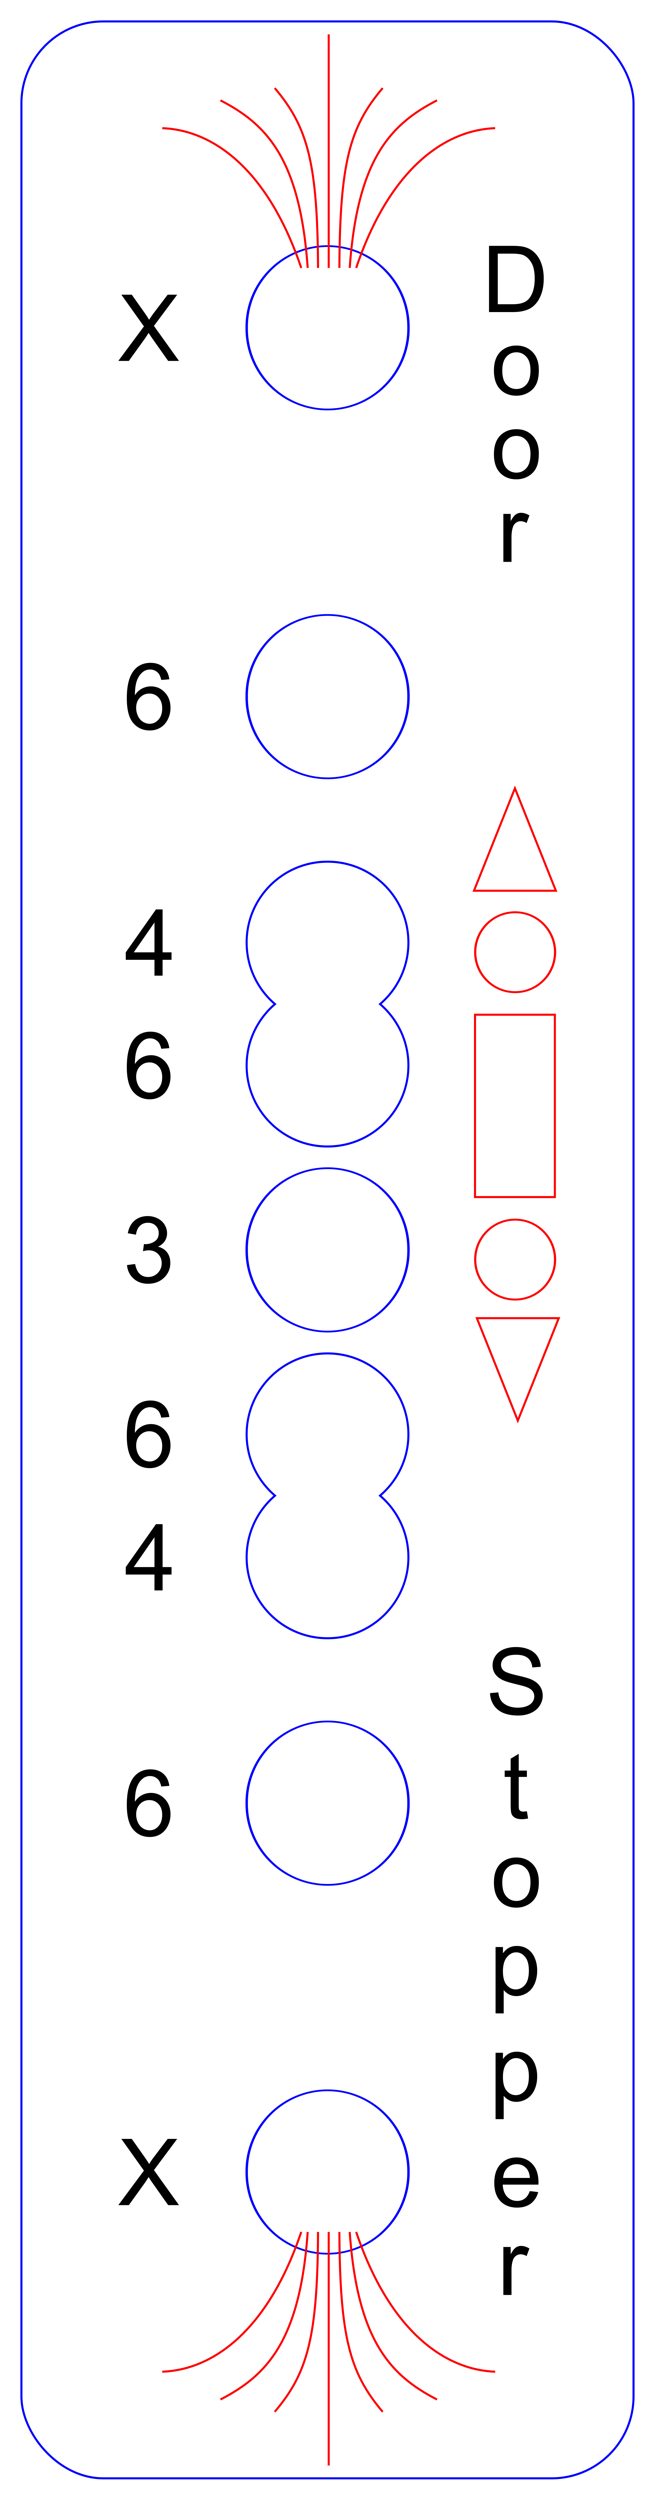 <?xml version="1.0" encoding="UTF-8" standalone="no"?>
<!-- Created with Inkscape (http://www.inkscape.org/) -->

<svg
   xmlns:dc="http://purl.org/dc/elements/1.1/"
   xmlns:cc="http://creativecommons.org/ns#"
   xmlns:rdf="http://www.w3.org/1999/02/22-rdf-syntax-ns#"
   xmlns:svg="http://www.w3.org/2000/svg"
   xmlns="http://www.w3.org/2000/svg"
   xmlns:sodipodi="http://sodipodi.sourceforge.net/DTD/sodipodi-0.dtd"
   xmlns:inkscape="http://www.inkscape.org/namespaces/inkscape"
   width="113.368"
   height="432.274"
   id="svg2"
   version="1.1"
   inkscape:version="0.48.5 r10040"
   sodipodi:docname="door_opener_x.svg">
  <defs
     id="defs4">
    <inkscape:path-effect
       effect="spiro"
       id="path-effect4151"
       is_visible="true" />
  </defs>
  <sodipodi:namedview
     id="base"
     pagecolor="#ffffff"
     bordercolor="#666666"
     borderopacity="1.0"
     inkscape:pageopacity="0.0"
     inkscape:pageshadow="2"
     inkscape:zoom="1.7928439"
     inkscape:cx="139.56587"
     inkscape:cy="216.83291"
     inkscape:document-units="mm"
     inkscape:current-layer="layer2"
     showgrid="false"
     fit-margin-top="1"
     fit-margin-left="1"
     fit-margin-right="1"
     fit-margin-bottom="1"
     inkscape:window-width="1920"
     inkscape:window-height="981"
     inkscape:window-x="0"
     inkscape:window-y="0"
     inkscape:window-maximized="1"
     units="mm" />
  <g
     inkscape:label="Layer 1"
     inkscape:groupmode="layer"
     id="layer1"
     transform="translate(-104.863,-60.957)"
     style="display:inline">
    <path
       sodipodi:type="arc"
       style="fill:none;stroke:#0000ff;stroke-width:0.351;stroke-linecap:butt;stroke-linejoin:miter;stroke-miterlimit:4;stroke-opacity:1;stroke-dasharray:none;stroke-dashoffset:0"
       id="path3776"
       sodipodi:cx="44.456825"
       sodipodi:cy="57.933041"
       sodipodi:rx="11.794668"
       sodipodi:ry="16.331078"
       d="m 56.251,57.933 a 11.795,16.331 0 1 1 -23.589,0 11.795,16.331 0 1 1 23.589,0 z"
       transform="matrix(1.187,0,0,0.857,108.792,67.99)" />
    <path
       transform="matrix(1.187,0,0,0.857,108.792,386.888)"
       d="m 56.251,57.933 a 11.795,16.331 0 1 1 -23.589,0 11.795,16.331 0 1 1 23.589,0 z"
       sodipodi:ry="16.331078"
       sodipodi:rx="11.794668"
       sodipodi:cy="57.933041"
       sodipodi:cx="44.456825"
       id="path2998"
       style="fill:none;stroke:#0000ff;stroke-width:0.351;stroke-linecap:butt;stroke-linejoin:miter;stroke-miterlimit:4;stroke-opacity:1;stroke-dasharray:none;stroke-dashoffset:0"
       sodipodi:type="arc" />
    <g
       style="font-size:16px;font-style:normal;font-variant:normal;font-weight:normal;font-stretch:normal;text-align:start;line-height:125%;letter-spacing:0px;word-spacing:0px;writing-mode:lr-tb;text-anchor:start;fill:#000000;fill-opacity:1;stroke:none;font-family:Arial;-inkscape-font-specification:Arial"
       id="text3038"
       transform="translate(0,-4.1008461e-6)">
      <path
         inkscape:connector-curvature="0"
         d="m 125.341,123.367 4.43,-5.969 -3.906,-5.484 1.805,0 2.078,2.938 c 0.432,0.609 0.74,1.078 0.922,1.406 0.255,-0.417 0.557,-0.852 0.906,-1.305 l 2.305,-3.039 1.648,0 -4.023,5.398 4.336,6.055 -1.875,0 -2.883,-4.086 c -0.161,-0.234 -0.328,-0.49 -0.5,-0.766 -0.255,0.417 -0.438,0.703 -0.547,0.859 l -2.875,3.992 -1.82,0"
         id="path3196" />
    </g>
    <g
       style="font-size:16px;font-style:normal;font-variant:normal;font-weight:normal;font-stretch:normal;text-align:start;line-height:125%;letter-spacing:0px;word-spacing:0px;writing-mode:lr-tb;text-anchor:start;fill:#000000;fill-opacity:1;stroke:none;font-family:Arial;-inkscape-font-specification:Arial"
       id="text3066"
       transform="translate(0,-7.087)">
      <path
         inkscape:connector-curvature="0"
         d="m 125.341,449.351 4.43,-5.969 -3.906,-5.484 1.805,0 2.078,2.938 c 0.432,0.609 0.74,1.078 0.922,1.406 0.255,-0.417 0.557,-0.852 0.906,-1.305 l 2.305,-3.039 1.648,0 -4.023,5.398 4.336,6.055 -1.875,0 -2.883,-4.086 c -0.161,-0.234 -0.328,-0.49 -0.5,-0.766 -0.255,0.417 -0.438,0.703 -0.547,0.859 l -2.875,3.992 -1.82,0"
         id="path3175" />
    </g>
    <g
       style="font-size:16px;font-style:normal;font-variant:normal;font-weight:normal;font-stretch:normal;text-align:start;line-height:125%;letter-spacing:0px;word-spacing:0px;writing-mode:lr-tb;text-anchor:start;fill:#000000;fill-opacity:1;stroke:none;font-family:Arial;-inkscape-font-specification:Arial"
       id="text3070"
       transform="translate(0,-3.543)">
      <path
         inkscape:connector-curvature="0"
         d="m 126.841,283.257 1.406,-0.188 c 0.161,0.797 0.435,1.372 0.82,1.727 0.391,0.349 0.865,0.523 1.422,0.523 0.661,0 1.219,-0.229 1.672,-0.688 0.458,-0.458 0.687,-1.026 0.688,-1.703 -1e-5,-0.646 -0.211,-1.177 -0.633,-1.594 -0.422,-0.422 -0.958,-0.633 -1.609,-0.633 -0.266,0 -0.596,0.052 -0.992,0.156 l 0.156,-1.234 c 0.094,0.01 0.169,0.016 0.227,0.016 0.599,0 1.138,-0.156 1.617,-0.469 0.479,-0.312 0.719,-0.794 0.719,-1.445 0,-0.516 -0.174,-0.943 -0.523,-1.281 -0.349,-0.339 -0.799,-0.508 -1.352,-0.508 -0.547,10e-6 -1.003,0.172 -1.367,0.516 -0.365,0.344 -0.599,0.859 -0.703,1.547 l -1.406,-0.25 c 0.172,-0.943 0.562,-1.672 1.172,-2.188 0.609,-0.521 1.367,-0.781 2.273,-0.781 0.625,10e-6 1.201,0.135 1.727,0.406 0.526,0.266 0.927,0.63 1.203,1.094 0.281,0.464 0.422,0.956 0.422,1.477 -10e-6,0.495 -0.133,0.945 -0.398,1.352 -0.266,0.406 -0.659,0.729 -1.18,0.969 0.677,0.156 1.203,0.482 1.578,0.977 0.375,0.49 0.562,1.104 0.562,1.844 -10e-6,1 -0.365,1.849 -1.094,2.547 -0.729,0.693 -1.651,1.039 -2.766,1.039 -1.005,0 -1.841,-0.299 -2.508,-0.898 -0.661,-0.599 -1.039,-1.375 -1.133,-2.328"
         id="path3172" />
    </g>
    <g
       style="font-size:16px;font-style:normal;font-variant:normal;font-weight:normal;font-stretch:normal;text-align:start;line-height:125%;letter-spacing:0px;word-spacing:0px;writing-mode:lr-tb;text-anchor:start;fill:#000000;fill-opacity:1;stroke:none;font-family:Arial;-inkscape-font-specification:Arial"
       id="text3074"
       transform="translate(5e-6,-2.362)">
      <path
         inkscape:connector-curvature="0"
         d="m 131.599,232.028 0,-2.742 -4.969,0 0,-1.289 5.227,-7.422 1.148,0 0,7.422 1.547,0 0,1.289 -1.547,0 0,2.742 -1.406,0 m 0,-4.031 0,-5.164 -3.586,5.164 3.586,0"
         id="path3169" />
    </g>
    <g
       style="font-size:16px;font-style:normal;font-variant:normal;font-weight:normal;font-stretch:normal;text-align:start;line-height:125%;letter-spacing:0px;word-spacing:0px;writing-mode:lr-tb;text-anchor:start;fill:#000000;fill-opacity:1;stroke:none;font-family:Arial;-inkscape-font-specification:Arial"
       id="text3078"
       transform="translate(5e-6,-4.724)">
      <path
         inkscape:connector-curvature="0"
         d="m 131.599,340.69 0,-2.742 -4.969,0 0,-1.289 5.227,-7.422 1.148,0 0,7.422 1.547,0 0,1.289 -1.547,0 0,2.742 -1.406,0 m 0,-4.031 0,-5.164 -3.586,5.164 3.586,0"
         id="path3166" />
    </g>
    <g
       style="font-size:16px;font-style:normal;font-variant:normal;font-weight:normal;font-stretch:normal;text-align:start;line-height:125%;letter-spacing:0px;word-spacing:0px;writing-mode:lr-tb;text-anchor:start;fill:#000000;fill-opacity:1;stroke:none;font-family:Arial;-inkscape-font-specification:Arial"
       id="text3113"
       transform="translate(0,-1.417)">
      <path
         inkscape:connector-curvature="0"
         d="m 134.169,179.841 -1.398,0.109 c -0.125,-0.552 -0.302,-0.953 -0.531,-1.203 -0.38,-0.401 -0.849,-0.602 -1.406,-0.602 -0.448,1e-5 -0.841,0.125 -1.18,0.375 -0.443,0.323 -0.792,0.794 -1.047,1.414 -0.255,0.62 -0.388,1.503 -0.398,2.648 0.339,-0.516 0.753,-0.898 1.242,-1.148 0.49,-0.25 1.003,-0.375 1.539,-0.375 0.938,1e-5 1.734,0.346 2.391,1.039 0.661,0.688 0.992,1.578 0.992,2.672 -10e-6,0.719 -0.156,1.388 -0.469,2.008 -0.307,0.615 -0.732,1.086 -1.273,1.414 -0.542,0.328 -1.156,0.492 -1.844,0.492 -1.172,0 -2.128,-0.43 -2.867,-1.289 -0.74,-0.865 -1.109,-2.286 -1.109,-4.266 -1e-5,-2.214 0.409,-3.823 1.227,-4.828 0.714,-0.875 1.674,-1.312 2.883,-1.312 0.901,1e-5 1.638,0.253 2.211,0.758 0.578,0.505 0.924,1.203 1.039,2.094 m -5.742,4.938 c 0,0.484 0.102,0.948 0.305,1.391 0.208,0.443 0.497,0.781 0.867,1.016 0.37,0.229 0.758,0.344 1.164,0.344 0.594,0 1.104,-0.24 1.531,-0.719 0.427,-0.479 0.641,-1.13 0.641,-1.953 -10e-6,-0.792 -0.211,-1.414 -0.633,-1.867 -0.422,-0.458 -0.953,-0.687 -1.594,-0.688 -0.635,1e-5 -1.174,0.229 -1.617,0.688 -0.443,0.453 -0.664,1.049 -0.664,1.789"
         id="path3163" />
    </g>
    <g
       style="font-size:16px;font-style:normal;font-variant:normal;font-weight:normal;font-stretch:normal;text-align:start;line-height:125%;letter-spacing:0px;word-spacing:0px;writing-mode:lr-tb;text-anchor:start;fill:#000000;fill-opacity:1;stroke:none;font-family:Arial;-inkscape-font-specification:Arial"
       id="text3117"
       transform="translate(0,-5.669)">
      <path
         inkscape:connector-curvature="0"
         d="m 134.169,375.432 -1.398,0.109 c -0.125,-0.552 -0.302,-0.953 -0.531,-1.203 -0.38,-0.401 -0.849,-0.602 -1.406,-0.602 -0.448,1e-5 -0.841,0.125 -1.18,0.375 -0.443,0.323 -0.792,0.794 -1.047,1.414 -0.255,0.62 -0.388,1.503 -0.398,2.648 0.339,-0.516 0.753,-0.898 1.242,-1.148 0.49,-0.25 1.003,-0.375 1.539,-0.375 0.938,1e-5 1.734,0.346 2.391,1.039 0.661,0.688 0.992,1.578 0.992,2.672 -10e-6,0.719 -0.156,1.388 -0.469,2.008 -0.307,0.615 -0.732,1.086 -1.273,1.414 -0.542,0.328 -1.156,0.492 -1.844,0.492 -1.172,0 -2.128,-0.43 -2.867,-1.289 -0.74,-0.865 -1.109,-2.286 -1.109,-4.266 -1e-5,-2.214 0.409,-3.823 1.227,-4.828 0.714,-0.875 1.674,-1.312 2.883,-1.312 0.901,1e-5 1.638,0.253 2.211,0.758 0.578,0.505 0.924,1.203 1.039,2.094 m -5.742,4.938 c 0,0.484 0.102,0.948 0.305,1.391 0.208,0.443 0.497,0.781 0.867,1.016 0.37,0.229 0.758,0.344 1.164,0.344 0.594,0 1.104,-0.24 1.531,-0.719 0.427,-0.479 0.641,-1.13 0.641,-1.953 -10e-6,-0.792 -0.211,-1.414 -0.633,-1.867 -0.422,-0.458 -0.953,-0.688 -1.594,-0.688 -0.635,0 -1.174,0.229 -1.617,0.688 -0.443,0.453 -0.664,1.049 -0.664,1.789"
         id="path3160" />
    </g>
    <g
       id="g4011"
       transform="translate(-3,40.649)"
       style="stroke:#ff0000;stroke-opacity:1">
      <path
         sodipodi:nodetypes="cccc"
         transform="translate(104.863,60.957)"
         inkscape:connector-curvature="0"
         id="path3233"
         d="m 85.039,113.376 14.173,0 -7.087,-17.717 z"
         style="fill:none;stroke:#ff0000;stroke-width:0.354;stroke-linecap:butt;stroke-linejoin:miter;stroke-miterlimit:4;stroke-opacity:1;stroke-dasharray:none" />
      <rect
         y="195.77"
         x="190.079"
         height="31.535"
         width="13.819"
         id="rect3235"
         style="fill:none;stroke:#ff0000;stroke-width:0.354;stroke-linecap:butt;stroke-linejoin:miter;stroke-miterlimit:4;stroke-opacity:1;stroke-dasharray:none;stroke-dashoffset:0" />
      <path
         transform="matrix(1.202,0,0,1.063,83.133,53.392)"
         d="m 100.5,123.774 c 0,3.59 -2.574,6.5 -5.75,6.5 -3.176,0 -5.75,-2.91 -5.75,-6.5 0,-3.59 2.574,-6.5 5.75,-6.5 3.176,0 5.75,2.91 5.75,6.5 z"
         sodipodi:ry="6.5"
         sodipodi:rx="5.75"
         sodipodi:cy="123.77411"
         sodipodi:cx="94.75"
         id="path3237"
         style="fill:none;stroke:#ff0000;stroke-width:0.314;stroke-linecap:butt;stroke-linejoin:miter;stroke-miterlimit:4;stroke-opacity:1;stroke-dasharray:none;stroke-dashoffset:0"
         sodipodi:type="arc" />
      <path
         sodipodi:type="arc"
         style="fill:none;stroke:#ff0000;stroke-width:0.314;stroke-linecap:butt;stroke-linejoin:miter;stroke-miterlimit:4;stroke-opacity:1;stroke-dasharray:none;stroke-dashoffset:0"
         id="path3239"
         sodipodi:cx="94.75"
         sodipodi:cy="123.77411"
         sodipodi:rx="5.75"
         sodipodi:ry="6.5"
         d="m 100.5,123.774 c 0,3.59 -2.574,6.5 -5.75,6.5 -3.176,0 -5.75,-2.91 -5.75,-6.5 0,-3.59 2.574,-6.5 5.75,-6.5 3.176,0 5.75,2.91 5.75,6.5 z"
         transform="matrix(1.202,0,0,1.063,83.133,106.542)" />
      <path
         style="fill:none;stroke:#ff0000;stroke-width:0.354;stroke-linecap:butt;stroke-linejoin:miter;stroke-miterlimit:4;stroke-opacity:1;stroke-dasharray:none"
         d="m 190.402,248.243 14.173,0 -7.087,17.717 z"
         id="path3241"
         inkscape:connector-curvature="0"
         sodipodi:nodetypes="cccc" />
    </g>
    <g
       id="g4061"
       transform="translate(0.688,-43.795)">
      <path
         d="m 188.816,158.715 0,-11.453 3.945,0 c 0.891,1e-5 1.57,0.055 2.039,0.164 0.656,0.151 1.216,0.424 1.68,0.82 0.604,0.51 1.055,1.164 1.352,1.961 0.302,0.792 0.453,1.698 0.453,2.719 -1e-5,0.87 -0.102,1.641 -0.305,2.312 -0.203,0.672 -0.464,1.229 -0.781,1.672 -0.318,0.438 -0.667,0.784 -1.047,1.039 -0.375,0.25 -0.831,0.44 -1.367,0.57 -0.531,0.13 -1.143,0.195 -1.836,0.195 l -4.133,0 m 1.516,-1.352 2.445,0 c 0.755,1e-5 1.346,-0.07 1.773,-0.211 0.432,-0.141 0.776,-0.339 1.031,-0.594 0.359,-0.359 0.638,-0.841 0.836,-1.445 0.203,-0.609 0.305,-1.346 0.305,-2.211 0,-1.198 -0.198,-2.117 -0.594,-2.758 -0.391,-0.646 -0.867,-1.078 -1.43,-1.297 -0.406,-0.156 -1.06,-0.234 -1.961,-0.234 l -2.406,0 0,8.75"
         style="font-size:16px;font-style:normal;font-variant:normal;font-weight:normal;font-stretch:normal;text-align:start;line-height:125%;letter-spacing:0px;word-spacing:0px;writing-mode:tb-rl;text-anchor:start;fill:#000000;fill-opacity:1;stroke:none;font-family:Arial;-inkscape-font-specification:Arial"
         id="path4027"
         inkscape:connector-curvature="0" />
      <path
         d="m 189.664,168.84 c 0,-1.536 0.427,-2.674 1.281,-3.414 0.714,-0.615 1.583,-0.922 2.609,-0.922 1.141,0 2.073,0.375 2.797,1.125 0.724,0.745 1.086,1.776 1.086,3.094 -1e-5,1.068 -0.161,1.909 -0.484,2.523 -0.318,0.609 -0.784,1.083 -1.398,1.422 -0.609,0.339 -1.276,0.508 -2,0.508 -1.161,0 -2.102,-0.372 -2.82,-1.117 -0.714,-0.745 -1.07,-1.818 -1.07,-3.219 m 1.445,0 c 0,1.063 0.232,1.859 0.695,2.391 0.464,0.526 1.047,0.789 1.75,0.789 0.698,0 1.279,-0.266 1.742,-0.797 0.464,-0.531 0.695,-1.341 0.695,-2.43 -1e-5,-1.026 -0.234,-1.802 -0.703,-2.328 -0.464,-0.531 -1.042,-0.797 -1.734,-0.797 -0.703,1e-5 -1.286,0.263 -1.75,0.789 -0.464,0.526 -0.695,1.32 -0.695,2.383"
         style="font-size:16px;font-style:normal;font-variant:normal;font-weight:normal;font-stretch:normal;text-align:start;line-height:125%;letter-spacing:0px;word-spacing:0px;writing-mode:tb-rl;text-anchor:start;fill:#000000;fill-opacity:1;stroke:none;font-family:Arial;-inkscape-font-specification:Arial"
         id="path4029"
         inkscape:connector-curvature="0" />
      <path
         d="m 189.664,183.301 c 0,-1.536 0.427,-2.674 1.281,-3.414 0.714,-0.615 1.583,-0.922 2.609,-0.922 1.141,1e-5 2.073,0.375 2.797,1.125 0.724,0.745 1.086,1.776 1.086,3.094 -1e-5,1.068 -0.161,1.909 -0.484,2.523 -0.318,0.609 -0.784,1.083 -1.398,1.422 -0.609,0.339 -1.276,0.508 -2,0.508 -1.161,0 -2.102,-0.372 -2.82,-1.117 -0.714,-0.745 -1.07,-1.818 -1.07,-3.219 m 1.445,0 c 0,1.062 0.232,1.859 0.695,2.391 0.464,0.526 1.047,0.789 1.75,0.789 0.698,0 1.279,-0.266 1.742,-0.797 0.464,-0.531 0.695,-1.341 0.695,-2.43 -1e-5,-1.026 -0.234,-1.802 -0.703,-2.328 -0.464,-0.531 -1.042,-0.797 -1.734,-0.797 -0.703,0 -1.286,0.263 -1.75,0.789 -0.464,0.526 -0.695,1.32 -0.695,2.383"
         style="font-size:16px;font-style:normal;font-variant:normal;font-weight:normal;font-stretch:normal;text-align:start;line-height:125%;letter-spacing:0px;word-spacing:0px;writing-mode:tb-rl;text-anchor:start;fill:#000000;fill-opacity:1;stroke:none;font-family:Arial;-inkscape-font-specification:Arial"
         id="path4031"
         inkscape:connector-curvature="0" />
      <path
         d="m 191.297,201.91 0,-8.297 1.266,0 0,1.258 c 0.323,-0.589 0.62,-0.977 0.891,-1.164 0.276,-0.187 0.578,-0.281 0.906,-0.281 0.474,1e-5 0.956,0.151 1.445,0.453 l -0.484,1.305 c -0.344,-0.203 -0.688,-0.305 -1.031,-0.305 -0.307,0 -0.583,0.094 -0.828,0.281 -0.245,0.182 -0.419,0.438 -0.523,0.766 -0.156,0.5 -0.234,1.047 -0.234,1.641 l 0,4.344 -1.406,0"
         style="font-size:16px;font-style:normal;font-variant:normal;font-weight:normal;font-stretch:normal;text-align:start;line-height:125%;letter-spacing:0px;word-spacing:0px;writing-mode:tb-rl;text-anchor:start;fill:#000000;fill-opacity:1;stroke:none;font-family:Arial;-inkscape-font-specification:Arial"
         id="path4033"
         inkscape:connector-curvature="0" />
    </g>
    <g
       id="g4067"
       transform="translate(-77.058,183.192)">
      <path
         d="m 266.738,170.535 1.43,-0.125 c 0.068,0.573 0.224,1.044 0.469,1.414 0.25,0.365 0.635,0.661 1.156,0.891 0.521,0.224 1.107,0.336 1.758,0.336 0.578,0 1.089,-0.086 1.531,-0.258 0.443,-0.172 0.771,-0.406 0.984,-0.703 0.219,-0.302 0.328,-0.63 0.328,-0.984 -10e-6,-0.359 -0.104,-0.672 -0.312,-0.938 -0.208,-0.271 -0.552,-0.497 -1.031,-0.68 -0.307,-0.12 -0.987,-0.305 -2.039,-0.555 -1.052,-0.255 -1.789,-0.495 -2.211,-0.719 -0.547,-0.286 -0.956,-0.641 -1.227,-1.062 -0.266,-0.427 -0.398,-0.904 -0.398,-1.43 0,-0.578 0.164,-1.117 0.492,-1.617 0.328,-0.505 0.807,-0.888 1.438,-1.148 0.63,-0.26 1.331,-0.391 2.102,-0.391 0.849,1e-5 1.596,0.138 2.242,0.414 0.651,0.271 1.151,0.672 1.5,1.203 0.349,0.531 0.536,1.133 0.562,1.805 l -1.453,0.109 c -0.078,-0.724 -0.344,-1.271 -0.797,-1.641 -0.448,-0.37 -1.112,-0.555 -1.992,-0.555 -0.917,1e-5 -1.586,0.169 -2.008,0.508 -0.417,0.333 -0.625,0.737 -0.625,1.211 -10e-6,0.411 0.148,0.75 0.445,1.016 0.292,0.266 1.052,0.539 2.281,0.82 1.234,0.276 2.081,0.518 2.539,0.727 0.667,0.307 1.159,0.698 1.477,1.172 0.318,0.469 0.477,1.01 0.477,1.625 -10e-6,0.609 -0.174,1.185 -0.523,1.727 -0.349,0.536 -0.852,0.956 -1.508,1.258 -0.651,0.297 -1.385,0.445 -2.203,0.445 -1.036,0 -1.906,-0.151 -2.609,-0.453 -0.698,-0.302 -1.247,-0.755 -1.648,-1.359 -0.396,-0.609 -0.604,-1.297 -0.625,-2.062"
         style="font-size:16px;font-style:normal;font-variant:normal;font-weight:normal;font-stretch:normal;text-align:start;line-height:125%;letter-spacing:0px;word-spacing:0px;writing-mode:tb-rl;text-anchor:start;fill:#000000;fill-opacity:1;stroke:none;font-family:Arial;-inkscape-font-specification:Arial"
         id="path4036"
         inkscape:connector-curvature="0" />
      <path
         d="m 273.117,190.97 0.203,1.242 c -0.396,0.083 -0.75,0.125 -1.062,0.125 -0.51,0 -0.906,-0.081 -1.188,-0.242 -0.281,-0.161 -0.479,-0.372 -0.594,-0.633 -0.115,-0.266 -0.172,-0.82 -0.172,-1.664 l 0,-4.773 -1.031,0 0,-1.094 1.031,0 0,-2.055 1.398,-0.844 0,2.898 1.414,0 0,1.094 -1.414,0 0,4.852 c -10e-6,0.401 0.023,0.659 0.07,0.773 0.052,0.115 0.133,0.206 0.242,0.273 0.115,0.068 0.276,0.102 0.484,0.102 0.156,0 0.362,-0.018 0.617,-0.055"
         style="font-size:16px;font-style:normal;font-variant:normal;font-weight:normal;font-stretch:normal;text-align:start;line-height:125%;letter-spacing:0px;word-spacing:0px;writing-mode:tb-rl;text-anchor:start;fill:#000000;fill-opacity:1;stroke:none;font-family:Arial;-inkscape-font-specification:Arial"
         id="path4038"
         inkscape:connector-curvature="0" />
      <path
         d="m 267.41,203.296 c 0,-1.536 0.427,-2.674 1.281,-3.414 0.714,-0.615 1.583,-0.922 2.609,-0.922 1.141,1e-5 2.073,0.375 2.797,1.125 0.724,0.745 1.086,1.776 1.086,3.094 -10e-6,1.068 -0.161,1.909 -0.484,2.523 -0.318,0.609 -0.784,1.083 -1.398,1.422 -0.609,0.339 -1.276,0.508 -2,0.508 -1.161,0 -2.102,-0.372 -2.82,-1.117 -0.714,-0.745 -1.07,-1.818 -1.07,-3.219 m 1.445,0 c 0,1.062 0.232,1.859 0.695,2.391 0.464,0.526 1.047,0.789 1.75,0.789 0.698,0 1.279,-0.266 1.742,-0.797 0.464,-0.531 0.695,-1.341 0.695,-2.43 -10e-6,-1.026 -0.234,-1.802 -0.703,-2.328 -0.464,-0.531 -1.042,-0.797 -1.734,-0.797 -0.703,0 -1.286,0.263 -1.75,0.789 -0.464,0.526 -0.695,1.32 -0.695,2.383"
         style="font-size:16px;font-style:normal;font-variant:normal;font-weight:normal;font-stretch:normal;text-align:start;line-height:125%;letter-spacing:0px;word-spacing:0px;writing-mode:tb-rl;text-anchor:start;fill:#000000;fill-opacity:1;stroke:none;font-family:Arial;-inkscape-font-specification:Arial"
         id="path4040"
         inkscape:connector-curvature="0" />
      <path
         d="m 267.695,225.918 0,-11.477 1.281,0 0,1.078 c 0.302,-0.422 0.643,-0.737 1.023,-0.945 0.38,-0.214 0.841,-0.32 1.383,-0.32 0.708,1e-5 1.333,0.182 1.875,0.547 0.542,0.365 0.951,0.88 1.227,1.547 0.276,0.661 0.414,1.388 0.414,2.18 -10e-6,0.849 -0.154,1.615 -0.461,2.297 -0.302,0.677 -0.745,1.198 -1.328,1.562 -0.578,0.359 -1.188,0.539 -1.828,0.539 -0.469,0 -0.891,-0.099 -1.266,-0.297 -0.37,-0.198 -0.674,-0.448 -0.914,-0.75 l 0,4.039 -1.406,0 m 1.273,-7.281 c 0,1.068 0.216,1.857 0.648,2.367 0.432,0.51 0.956,0.766 1.57,0.766 0.625,0 1.159,-0.263 1.602,-0.789 0.448,-0.531 0.672,-1.352 0.672,-2.461 -10e-6,-1.057 -0.219,-1.849 -0.656,-2.375 -0.432,-0.526 -0.951,-0.789 -1.555,-0.789 -0.599,1e-5 -1.13,0.281 -1.594,0.844 -0.458,0.557 -0.688,1.37 -0.688,2.438"
         style="font-size:16px;font-style:normal;font-variant:normal;font-weight:normal;font-stretch:normal;text-align:start;line-height:125%;letter-spacing:0px;word-spacing:0px;writing-mode:tb-rl;text-anchor:start;fill:#000000;fill-opacity:1;stroke:none;font-family:Arial;-inkscape-font-specification:Arial"
         id="path4042"
         inkscape:connector-curvature="0" />
      <path
         d="m 267.695,244.205 0,-11.477 1.281,0 0,1.078 c 0.302,-0.422 0.643,-0.737 1.023,-0.945 0.38,-0.214 0.841,-0.32 1.383,-0.32 0.708,1e-5 1.333,0.182 1.875,0.547 0.542,0.365 0.951,0.88 1.227,1.547 0.276,0.661 0.414,1.388 0.414,2.18 -10e-6,0.849 -0.154,1.615 -0.461,2.297 -0.302,0.677 -0.745,1.198 -1.328,1.562 -0.578,0.359 -1.188,0.539 -1.828,0.539 -0.469,0 -0.891,-0.099 -1.266,-0.297 -0.37,-0.198 -0.674,-0.448 -0.914,-0.75 l 0,4.039 -1.406,0 m 1.273,-7.281 c 0,1.068 0.216,1.857 0.648,2.367 0.432,0.51 0.956,0.766 1.57,0.766 0.625,0 1.159,-0.263 1.602,-0.789 0.448,-0.531 0.672,-1.352 0.672,-2.461 -10e-6,-1.057 -0.219,-1.849 -0.656,-2.375 -0.432,-0.526 -0.951,-0.789 -1.555,-0.789 -0.599,1e-5 -1.13,0.281 -1.594,0.844 -0.458,0.557 -0.688,1.37 -0.688,2.438"
         style="font-size:16px;font-style:normal;font-variant:normal;font-weight:normal;font-stretch:normal;text-align:start;line-height:125%;letter-spacing:0px;word-spacing:0px;writing-mode:tb-rl;text-anchor:start;fill:#000000;fill-opacity:1;stroke:none;font-family:Arial;-inkscape-font-specification:Arial"
         id="path4044"
         inkscape:connector-curvature="0" />
      <path
         d="m 273.621,256.64 1.453,0.18 c -0.229,0.849 -0.654,1.508 -1.273,1.977 -0.62,0.469 -1.411,0.703 -2.375,0.703 -1.214,0 -2.177,-0.372 -2.891,-1.117 -0.708,-0.75 -1.062,-1.799 -1.062,-3.148 0,-1.396 0.359,-2.479 1.078,-3.25 0.719,-0.771 1.651,-1.156 2.797,-1.156 1.109,0 2.016,0.378 2.719,1.133 0.703,0.755 1.055,1.818 1.055,3.188 -10e-6,0.083 -0.003,0.208 -0.008,0.375 l -6.188,0 c 0.052,0.911 0.31,1.609 0.773,2.094 0.464,0.484 1.042,0.727 1.734,0.727 0.516,0 0.956,-0.135 1.32,-0.406 0.365,-0.271 0.654,-0.703 0.867,-1.297 m -4.617,-2.273 4.633,0 c -0.062,-0.698 -0.24,-1.221 -0.531,-1.57 -0.448,-0.542 -1.029,-0.812 -1.742,-0.812 -0.646,0 -1.19,0.216 -1.633,0.648 -0.438,0.432 -0.68,1.01 -0.727,1.734"
         style="font-size:16px;font-style:normal;font-variant:normal;font-weight:normal;font-stretch:normal;text-align:start;line-height:125%;letter-spacing:0px;word-spacing:0px;writing-mode:tb-rl;text-anchor:start;fill:#000000;fill-opacity:1;stroke:none;font-family:Arial;-inkscape-font-specification:Arial"
         id="path4046"
         inkscape:connector-curvature="0" />
      <path
         d="m 269.043,274.606 0,-8.297 1.266,0 0,1.258 c 0.323,-0.589 0.62,-0.977 0.891,-1.164 0.276,-0.187 0.578,-0.281 0.906,-0.281 0.474,10e-6 0.956,0.151 1.445,0.453 l -0.484,1.305 c -0.344,-0.203 -0.688,-0.305 -1.031,-0.305 -0.307,1e-5 -0.583,0.094 -0.828,0.281 -0.245,0.182 -0.419,0.438 -0.523,0.766 -0.156,0.5 -0.234,1.047 -0.234,1.641 l 0,4.344 -1.406,0"
         style="font-size:16px;font-style:normal;font-variant:normal;font-weight:normal;font-stretch:normal;text-align:start;line-height:125%;letter-spacing:0px;word-spacing:0px;writing-mode:tb-rl;text-anchor:start;fill:#000000;fill-opacity:1;stroke:none;font-family:Arial;-inkscape-font-specification:Arial"
         id="path4048"
         inkscape:connector-curvature="0" />
    </g>
    <g
       id="g4184"
       transform="translate(0,-1.064)">
      <g
         id="g4159">
        <path
           style="fill:none;stroke:#ff0000;stroke-width:0.354;stroke-linecap:butt;stroke-linejoin:miter;stroke-miterlimit:4;stroke-opacity:1;stroke-dasharray:none"
           d="m 166.511,108.352 c 5.574,-16.55 14.888,-23.831 24.055,-24.167"
           id="path4141"
           inkscape:connector-curvature="0"
           sodipodi:nodetypes="cc" />
        <path
           sodipodi:nodetypes="cc"
           inkscape:connector-curvature="0"
           id="path4145"
           d="m 165.392,108.352 c 1.323,-18.788 7.056,-24.838 15.104,-28.978"
           style="fill:none;stroke:#ff0000;stroke-width:0.354;stroke-linecap:butt;stroke-linejoin:miter;stroke-miterlimit:4;stroke-opacity:1;stroke-dasharray:none" />
        <path
           style="fill:none;stroke:#ff0000;stroke-width:0.354;stroke-linecap:butt;stroke-linejoin:miter;stroke-miterlimit:4;stroke-opacity:1;stroke-dasharray:none"
           d="m 163.602,108.352 c 0.092,-18.229 1.797,-24.39 7.496,-31.104"
           id="path4147"
           inkscape:connector-curvature="0"
           sodipodi:nodetypes="cc" />
        <path
           style="fill:none;stroke:#ff0000;stroke-width:0.354;stroke-linecap:butt;stroke-linejoin:miter;stroke-miterlimit:4;stroke-opacity:1;stroke-dasharray:none"
           d="m 161.756,108.352 0,-40.39"
           id="path4149"
           inkscape:path-effect="#path-effect4151"
           inkscape:original-d="m 161.75557,108.35242 0,-40.389854"
           inkscape:connector-curvature="0"
           sodipodi:nodetypes="cc" />
        <path
           sodipodi:nodetypes="cc"
           inkscape:connector-curvature="0"
           id="path4153"
           d="M 159.91,108.352 C 159.818,90.124 158.112,83.962 152.413,77.249"
           style="fill:none;stroke:#ff0000;stroke-width:0.354;stroke-linecap:butt;stroke-linejoin:miter;stroke-miterlimit:4;stroke-opacity:1;stroke-dasharray:none" />
        <path
           style="fill:none;stroke:#ff0000;stroke-width:0.354;stroke-linecap:butt;stroke-linejoin:miter;stroke-miterlimit:4;stroke-opacity:1;stroke-dasharray:none"
           d="M 158.119,108.352 C 156.797,89.564 151.064,83.515 143.015,79.375"
           id="path4155"
           inkscape:connector-curvature="0"
           sodipodi:nodetypes="cc" />
        <path
           sodipodi:nodetypes="cc"
           inkscape:connector-curvature="0"
           id="path4157"
           d="M 157.001,108.352 C 151.426,91.802 142.113,84.522 132.946,84.186"
           style="fill:none;stroke:#ff0000;stroke-width:0.354;stroke-linecap:butt;stroke-linejoin:miter;stroke-miterlimit:4;stroke-opacity:1;stroke-dasharray:none" />
      </g>
      <g
         transform="matrix(1,0,0,-1,0,556.315)"
         id="g4168">
        <path
           sodipodi:nodetypes="cc"
           inkscape:connector-curvature="0"
           id="path4170"
           d="m 166.511,108.352 c 5.574,-16.55 14.888,-23.831 24.055,-24.167"
           style="fill:none;stroke:#ff0000;stroke-width:0.354;stroke-linecap:butt;stroke-linejoin:miter;stroke-miterlimit:4;stroke-opacity:1;stroke-dasharray:none" />
        <path
           style="fill:none;stroke:#ff0000;stroke-width:0.354;stroke-linecap:butt;stroke-linejoin:miter;stroke-miterlimit:4;stroke-opacity:1;stroke-dasharray:none"
           d="m 165.392,108.352 c 1.323,-18.788 7.056,-24.838 15.104,-28.978"
           id="path4172"
           inkscape:connector-curvature="0"
           sodipodi:nodetypes="cc" />
        <path
           sodipodi:nodetypes="cc"
           inkscape:connector-curvature="0"
           id="path4174"
           d="m 163.602,108.352 c 0.092,-18.229 1.797,-24.39 7.496,-31.104"
           style="fill:none;stroke:#ff0000;stroke-width:0.354;stroke-linecap:butt;stroke-linejoin:miter;stroke-miterlimit:4;stroke-opacity:1;stroke-dasharray:none" />
        <path
           sodipodi:nodetypes="cc"
           inkscape:connector-curvature="0"
           inkscape:original-d="m 161.75557,108.35242 0,-40.389854"
           inkscape:path-effect="#path-effect4151"
           id="path4176"
           d="m 161.756,108.352 0,-40.39"
           style="fill:none;stroke:#ff0000;stroke-width:0.354;stroke-linecap:butt;stroke-linejoin:miter;stroke-miterlimit:4;stroke-opacity:1;stroke-dasharray:none" />
        <path
           style="fill:none;stroke:#ff0000;stroke-width:0.354;stroke-linecap:butt;stroke-linejoin:miter;stroke-miterlimit:4;stroke-opacity:1;stroke-dasharray:none"
           d="M 159.91,108.352 C 159.818,90.124 158.112,83.962 152.413,77.249"
           id="path4178"
           inkscape:connector-curvature="0"
           sodipodi:nodetypes="cc" />
        <path
           sodipodi:nodetypes="cc"
           inkscape:connector-curvature="0"
           id="path4180"
           d="M 158.119,108.352 C 156.797,89.564 151.064,83.515 143.015,79.375"
           style="fill:none;stroke:#ff0000;stroke-width:0.354;stroke-linecap:butt;stroke-linejoin:miter;stroke-miterlimit:4;stroke-opacity:1;stroke-dasharray:none" />
        <path
           style="fill:none;stroke:#ff0000;stroke-width:0.354;stroke-linecap:butt;stroke-linejoin:miter;stroke-miterlimit:4;stroke-opacity:1;stroke-dasharray:none"
           d="M 157.001,108.352 C 151.426,91.802 142.113,84.522 132.946,84.186"
           id="path4182"
           inkscape:connector-curvature="0"
           sodipodi:nodetypes="cc" />
      </g>
    </g>
    <path
       sodipodi:type="arc"
       style="fill:none;stroke:#0000ff;stroke-width:0.351;stroke-linecap:butt;stroke-linejoin:miter;stroke-miterlimit:4;stroke-opacity:1;stroke-dasharray:none;stroke-dashoffset:0"
       id="path3091"
       sodipodi:cx="44.456825"
       sodipodi:cy="57.933041"
       sodipodi:rx="11.794668"
       sodipodi:ry="16.331078"
       d="m 56.251,57.933 a 11.795,16.331 0 1 1 -23.589,0 11.795,16.331 0 1 1 23.589,0 z"
       transform="matrix(1.187,0,0,0.857,108.792,227.439)" />
    <path
       style="fill:none;stroke:#0000ff;stroke-width:0.354;stroke-linecap:butt;stroke-linejoin:miter;stroke-miterlimit:4;stroke-opacity:1;stroke-dasharray:none;stroke-dashoffset:0"
       d="M 56.688 234.031 C 48.958 234.031 42.688 240.301 42.688 248.031 C 42.688 252.284 44.6 256.058 47.594 258.625 C 44.59 261.192 42.688 265.021 42.688 269.281 C 42.688 277.011 48.958 283.281 56.688 283.281 C 64.417 283.281 70.688 277.011 70.688 269.281 C 70.688 265.021 68.785 261.192 65.781 258.625 C 68.775 256.058 70.688 252.284 70.688 248.031 C 70.688 240.301 64.417 234.031 56.688 234.031 z "
       transform="translate(104.863,60.957)"
       id="path3093" />
    <path
       style="fill:none;stroke:#0000ff;stroke-width:0.354;stroke-linecap:butt;stroke-linejoin:miter;stroke-miterlimit:4;stroke-opacity:1;stroke-dasharray:none;stroke-dashoffset:0"
       d="M 56.688 149 C 48.958 149 42.688 155.239 42.688 162.969 C 42.688 167.229 44.59 171.058 47.594 173.625 C 44.6 176.192 42.688 179.997 42.688 184.25 C 42.688 191.98 48.958 198.25 56.688 198.25 C 64.417 198.25 70.688 191.98 70.688 184.25 C 70.688 179.997 68.775 176.192 65.781 173.625 C 68.785 171.058 70.688 167.229 70.688 162.969 C 70.688 155.239 64.417 149 56.688 149 z "
       transform="translate(104.863,60.957)"
       id="path3095" />
    <path
       sodipodi:type="arc"
       style="fill:none;stroke:#0000ff;stroke-width:0.351;stroke-linecap:butt;stroke-linejoin:miter;stroke-miterlimit:4;stroke-opacity:1;stroke-dasharray:none;stroke-dashoffset:0"
       id="path3103"
       sodipodi:cx="44.456825"
       sodipodi:cy="57.933041"
       sodipodi:rx="11.794668"
       sodipodi:ry="16.331078"
       d="m 56.251,57.933 a 11.795,16.331 0 1 1 -23.589,0 11.795,16.331 0 1 1 23.589,0 z"
       transform="matrix(1.187,0,0,0.857,108.792,323.109)" />
    <path
       transform="matrix(1.187,0,0,0.857,108.792,131.77)"
       d="m 56.251,57.933 a 11.795,16.331 0 1 1 -23.589,0 11.795,16.331 0 1 1 23.589,0 z"
       sodipodi:ry="16.331078"
       sodipodi:rx="11.794668"
       sodipodi:cy="57.933041"
       sodipodi:cx="44.456825"
       id="path3109"
       style="fill:none;stroke:#0000ff;stroke-width:0.351;stroke-linecap:butt;stroke-linejoin:miter;stroke-miterlimit:4;stroke-opacity:1;stroke-dasharray:none;stroke-dashoffset:0"
       sodipodi:type="arc" />
    <g
       id="g3169"
       style="font-size:16px;font-style:normal;font-variant:normal;font-weight:normal;font-stretch:normal;text-align:start;line-height:125%;letter-spacing:0px;word-spacing:0px;writing-mode:lr-tb;text-anchor:start;fill:#000000;fill-opacity:1;stroke:none;font-family:Arial;-inkscape-font-specification:Arial"
       transform="translate(0,62.362)">
      <path
         id="path3171"
         d="m 134.169,179.841 -1.398,0.109 c -0.125,-0.552 -0.302,-0.953 -0.531,-1.203 -0.38,-0.401 -0.849,-0.602 -1.406,-0.602 -0.448,1e-5 -0.841,0.125 -1.18,0.375 -0.443,0.323 -0.792,0.794 -1.047,1.414 -0.255,0.62 -0.388,1.503 -0.398,2.648 0.339,-0.516 0.753,-0.898 1.242,-1.148 0.49,-0.25 1.003,-0.375 1.539,-0.375 0.938,1e-5 1.734,0.346 2.391,1.039 0.661,0.688 0.992,1.578 0.992,2.672 -10e-6,0.719 -0.156,1.388 -0.469,2.008 -0.307,0.615 -0.732,1.086 -1.273,1.414 -0.542,0.328 -1.156,0.492 -1.844,0.492 -1.172,0 -2.128,-0.43 -2.867,-1.289 -0.74,-0.865 -1.109,-2.286 -1.109,-4.266 -1e-5,-2.214 0.409,-3.823 1.227,-4.828 0.714,-0.875 1.674,-1.312 2.883,-1.312 0.901,1e-5 1.638,0.253 2.211,0.758 0.578,0.505 0.924,1.203 1.039,2.094 m -5.742,4.938 c 0,0.484 0.102,0.948 0.305,1.391 0.208,0.443 0.497,0.781 0.867,1.016 0.37,0.229 0.758,0.344 1.164,0.344 0.594,0 1.104,-0.24 1.531,-0.719 0.427,-0.479 0.641,-1.13 0.641,-1.953 -10e-6,-0.792 -0.211,-1.414 -0.633,-1.867 -0.422,-0.458 -0.953,-0.687 -1.594,-0.688 -0.635,1e-5 -1.174,0.229 -1.617,0.688 -0.443,0.453 -0.664,1.049 -0.664,1.789"
         inkscape:connector-curvature="0" />
    </g>
    <g
       transform="translate(0,126.142)"
       style="font-size:16px;font-style:normal;font-variant:normal;font-weight:normal;font-stretch:normal;text-align:start;line-height:125%;letter-spacing:0px;word-spacing:0px;writing-mode:lr-tb;text-anchor:start;fill:#000000;fill-opacity:1;stroke:none;font-family:Arial;-inkscape-font-specification:Arial"
       id="g3173">
      <path
         inkscape:connector-curvature="0"
         d="m 134.169,179.841 -1.398,0.109 c -0.125,-0.552 -0.302,-0.953 -0.531,-1.203 -0.38,-0.401 -0.849,-0.602 -1.406,-0.602 -0.448,1e-5 -0.841,0.125 -1.18,0.375 -0.443,0.323 -0.792,0.794 -1.047,1.414 -0.255,0.62 -0.388,1.503 -0.398,2.648 0.339,-0.516 0.753,-0.898 1.242,-1.148 0.49,-0.25 1.003,-0.375 1.539,-0.375 0.938,1e-5 1.734,0.346 2.391,1.039 0.661,0.688 0.992,1.578 0.992,2.672 -10e-6,0.719 -0.156,1.388 -0.469,2.008 -0.307,0.615 -0.732,1.086 -1.273,1.414 -0.542,0.328 -1.156,0.492 -1.844,0.492 -1.172,0 -2.128,-0.43 -2.867,-1.289 -0.74,-0.865 -1.109,-2.286 -1.109,-4.266 -1e-5,-2.214 0.409,-3.823 1.227,-4.828 0.714,-0.875 1.674,-1.312 2.883,-1.312 0.901,1e-5 1.638,0.253 2.211,0.758 0.578,0.505 0.924,1.203 1.039,2.094 m -5.742,4.938 c 0,0.484 0.102,0.948 0.305,1.391 0.208,0.443 0.497,0.781 0.867,1.016 0.37,0.229 0.758,0.344 1.164,0.344 0.594,0 1.104,-0.24 1.531,-0.719 0.427,-0.479 0.641,-1.13 0.641,-1.953 -10e-6,-0.792 -0.211,-1.414 -0.633,-1.867 -0.422,-0.458 -0.953,-0.687 -1.594,-0.688 -0.635,1e-5 -1.174,0.229 -1.617,0.688 -0.443,0.453 -0.664,1.049 -0.664,1.789"
         id="path3176" />
    </g>
  </g>
  <g
     inkscape:groupmode="layer"
     id="layer2"
     inkscape:label="Top"
     style="display:inline"
     transform="translate(3.543,3.543)">
    <rect
       transform="translate(-108.406,-64.5)"
       style="fill:none;stroke:#0000ff;stroke-width:0.354;stroke-linecap:butt;stroke-linejoin:miter;stroke-miterlimit:4;stroke-opacity:1;stroke-dasharray:none;stroke-dashoffset:0"
       id="rect2985"
       width="105.945"
       height="424.843"
       x="108.57"
       y="64.663"
       rx="14.173"
       ry="14.173" />
  </g>
</svg>
